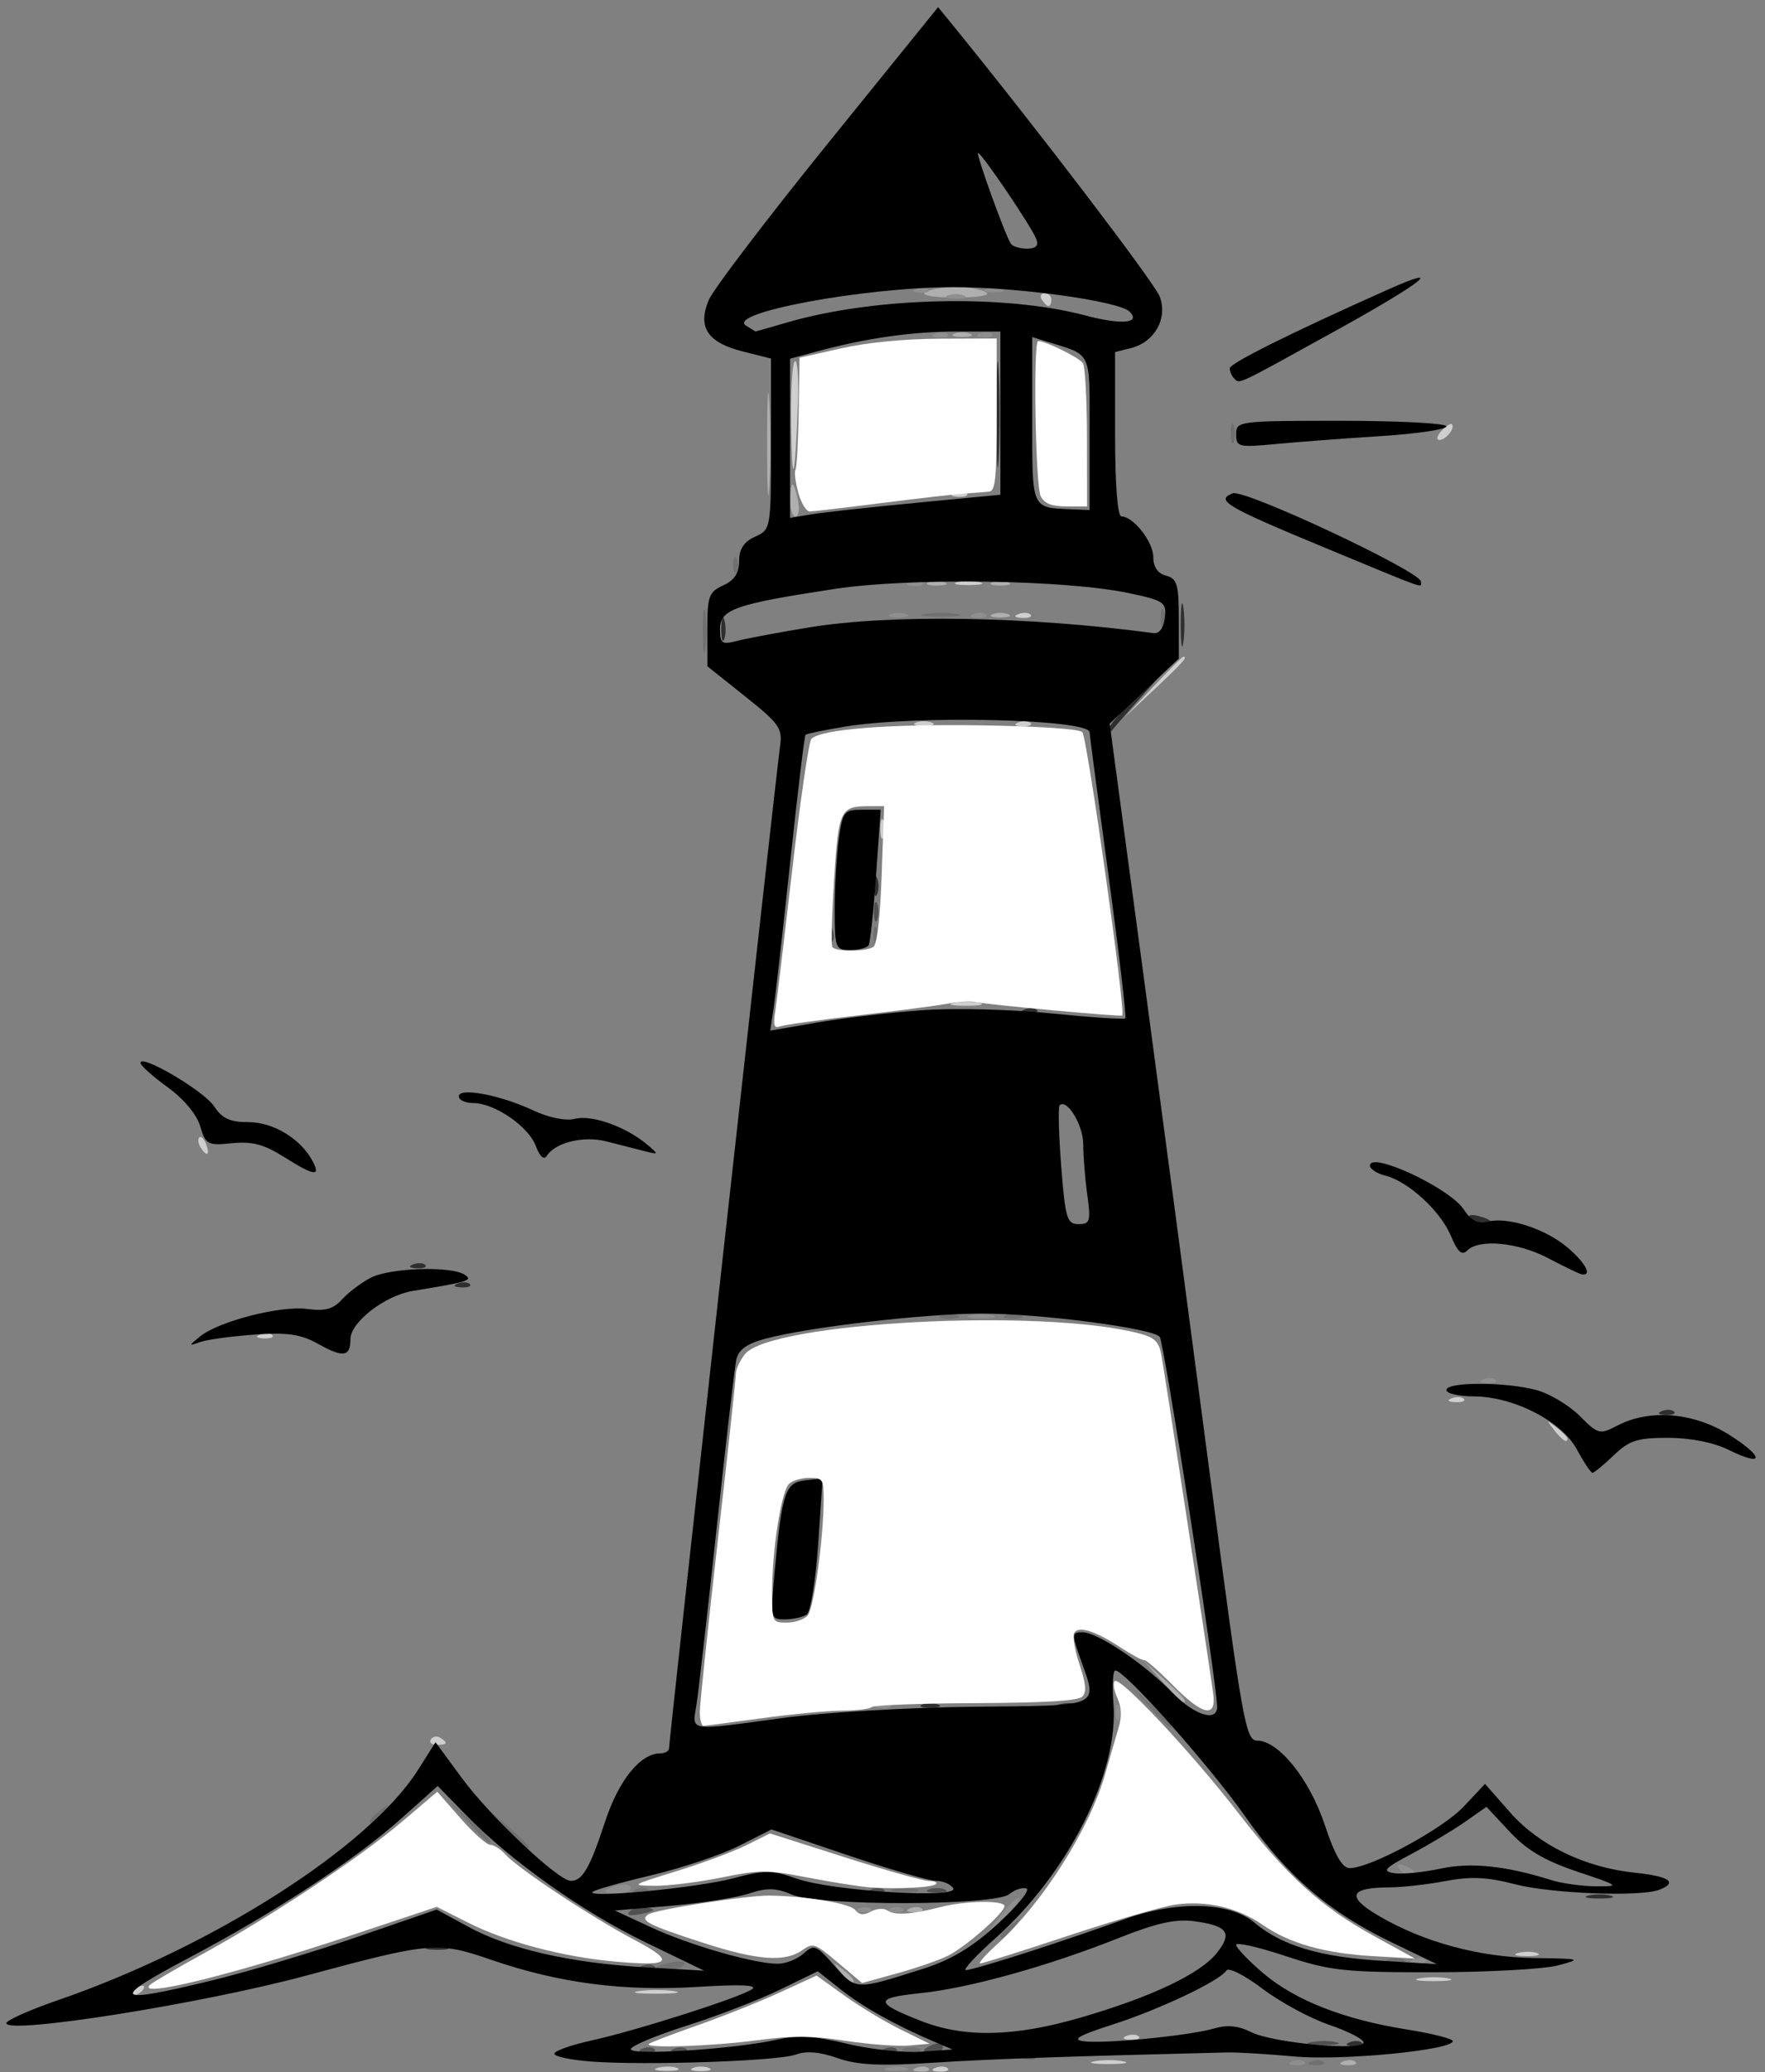 <?xml version="1.0" encoding="UTF-8" standalone="no"?>
<!-- Created with Inkscape (http://www.inkscape.org/) -->

<svg
   version="1.1"
   id="svg3788"
   width="88.64"
   height="104"
   viewBox="0 0 88.64 104"
   sodipodi:docname="lighthousebw.svg"
   inkscape:version="1.1.1 (3bf5ae0d25, 2021-09-20)"
   inkscape:export-filename="C:\Users\fgirs\tailwind-nextjs-starter-blog\public\lighthousebw.png"
   inkscape:export-xdpi="96"
   inkscape:export-ydpi="96"
   xmlns:inkscape="http://www.inkscape.org/namespaces/inkscape"
   xmlns:sodipodi="http://sodipodi.sourceforge.net/DTD/sodipodi-0.dtd"
   xmlns="http://www.w3.org/2000/svg"
   xmlns:svg="http://www.w3.org/2000/svg">
  <rect x="0" y="0" width="88.64" height="104" fill="#808080" stroke="none"/>
  <defs
     id="defs3792" />
  <sodipodi:namedview
     id="namedview3790"
     pagecolor="#ffffff"
     bordercolor="#111111"
     borderopacity="1"
     inkscape:pageshadow="0"
     inkscape:pageopacity="0"
     inkscape:pagecheckerboard="1"
     showgrid="false"
     inkscape:zoom="3.8557692"
     inkscape:cx="44.219451"
     inkscape:cy="72.229426"
     inkscape:window-width="1920"
     inkscape:window-height="991"
     inkscape:window-x="-9"
     inkscape:window-y="-9"
     inkscape:window-maximized="1"
     inkscape:current-layer="g3794" />
  <g
     inkscape:groupmode="layer"
     inkscape:label="Image"
     id="g3794">
    <g
       id="g3873">
      <path
         style="fill:#cfcfcf;stroke-width:0.32"
         d="m 33.046,103.778 c 0.311,-0.081 0.743,-0.076 0.96,0.012 0.217,0.088 -0.038,0.154 -0.566,0.148 -0.528,-0.007 -0.705,-0.078 -0.394,-0.159 z m 1.754,0.01 c 0.22,-0.089 0.58,-0.089 0.8,0 0.22,0.089 0.04,0.161 -0.4,0.161 -0.44,0 -0.62,-0.073 -0.4,-0.161 z m 12.18,-0.007 c 0.231,-0.092 0.507,-0.081 0.613,0.025 0.106,0.106 -0.083,0.182 -0.42,0.168 -0.373,-0.015 -0.449,-0.091 -0.193,-0.193 z m 7.98,-0.327 c 0.396,-0.076 1.044,-0.076 1.44,0 0.396,0.076 0.072,0.139 -0.72,0.139 -0.792,0 -1.116,-0.062 -0.72,-0.139 z m 1.62,-1.273 c 0.231,-0.092 0.507,-0.081 0.613,0.025 0.106,0.106 -0.083,0.182 -0.42,0.168 -0.373,-0.015 -0.449,-0.091 -0.193,-0.193 z m -50.18,-2.147 c 0,-0.069 0.223,-0.212 0.497,-0.316 0.285,-0.109 0.413,-0.056 0.301,0.126 -0.188,0.304 -0.798,0.45 -0.798,0.191 z M 32.08,99.931 c 0.484,-0.073 1.276,-0.073 1.76,0 0.484,0.073 0.088,0.133 -0.88,0.133 -0.968,0 -1.364,-0.06 -0.88,-0.133 z m 39.2,-0.637 c 0.396,-0.076 1.044,-0.076 1.44,0 0.396,0.076 0.072,0.139 -0.72,0.139 -0.792,0 -1.116,-0.062 -0.72,-0.139 z m 4.966,-1.276 c 0.311,-0.081 0.743,-0.076 0.96,0.012 0.217,0.088 -0.038,0.154 -0.566,0.148 -0.528,-0.006 -0.705,-0.078 -0.394,-0.159 z M 21.636,87.301 c 0.092,-0.15 0.302,-0.189 0.466,-0.088 0.419,0.259 0.372,0.36 -0.168,0.36 -0.256,0 -0.39,-0.122 -0.298,-0.272 z M 78.039,71.76 c -0.398,-0.508 -0.387,-0.519 0.121,-0.121 0.308,0.242 0.56,0.494 0.56,0.56 0,0.263 -0.263,0.094 -0.681,-0.439 z m -5.139,-1.579 c 0.231,-0.092 0.507,-0.081 0.613,0.025 0.106,0.106 -0.083,0.182 -0.42,0.168 -0.373,-0.015 -0.449,-0.091 -0.193,-0.193 z m -59.84,-3.2 c 0.231,-0.092 0.507,-0.081 0.613,0.025 0.106,0.106 -0.083,0.182 -0.42,0.168 C 12.881,67.159 12.805,67.084 13.06,66.981 Z M 10.067,57.579 c -0.116,-0.188 -0.142,-0.41 -0.058,-0.494 0.084,-0.084 0.238,0.07 0.342,0.341 0.216,0.564 0.032,0.663 -0.284,0.153 z m 37.857,-7.245 c 0.398,-0.077 0.974,-0.074 1.28,0.006 0.306,0.08 -0.02,0.143 -0.724,0.139 -0.704,-0.004 -0.954,-0.069 -0.556,-0.146 z M 44.211,41.6 c 0,-0.44 0.073,-0.62 0.161,-0.4 0.089,0.22 0.089,0.58 0,0.8 -0.089,0.22 -0.161,0.04 -0.161,-0.4 z m 1.789,-5.332 c 0.22,-0.089 0.58,-0.089 0.8,0 0.22,0.089 0.04,0.161 -0.4,0.161 -0.44,0 -0.62,-0.073 -0.4,-0.161 z m 5.14,-0.007 c 0.231,-0.092 0.507,-0.081 0.613,0.025 0.106,0.106 -0.083,0.182 -0.42,0.168 -0.373,-0.015 -0.449,-0.091 -0.193,-0.193 z M 57.907,34.48 c 0.785,-0.836 1.469,-1.52 1.52,-1.52 0.24,0 -0.014,0.287 -1.427,1.613 L 56.48,36 Z m -6.767,-3.659 c 0.231,-0.092 0.507,-0.081 0.613,0.025 0.106,0.106 -0.083,0.182 -0.42,0.168 -0.373,-0.015 -0.449,-0.091 -0.193,-0.193 z m -3.06,-1.602 c 0.308,-0.08 0.812,-0.08 1.12,0 0.308,0.08 0.056,0.146 -0.56,0.146 -0.616,0 -0.868,-0.066 -0.56,-0.146 z m -0.14,-4.478 c 0.231,-0.092 0.507,-0.081 0.613,0.025 0.106,0.106 -0.083,0.182 -0.42,0.168 -0.373,-0.015 -0.449,-0.091 -0.193,-0.193 z M 39.731,21.379 C 39.703,19.673 39.788,18.211 39.92,18.128 c 0.132,-0.082 0.201,0.881 0.152,2.141 -0.149,3.899 -0.288,4.349 -0.341,1.109 z m 32.656,0.253 c 0.227,-0.246 0.463,-0.4 0.525,-0.341 0.19,0.18 -0.291,0.789 -0.624,0.789 -0.173,0 -0.128,-0.201 0.099,-0.448 z M 52.32,15.04 c -0.109,-0.176 -0.045,-0.32 0.141,-0.32 0.186,0 0.339,0.144 0.339,0.32 0,0.176 -0.064,0.32 -0.141,0.32 -0.078,0 -0.23,-0.144 -0.339,-0.32 z"
         id="path3887" />
      <path
         style="fill:#afafaf;stroke-width:0.32"
         d="m 46.02,103.781 c 0.231,-0.092 0.507,-0.081 0.613,0.025 0.106,0.106 -0.083,0.182 -0.42,0.168 -0.373,-0.015 -0.449,-0.091 -0.193,-0.193 z m 21.44,-0.32 c 0.231,-0.092 0.507,-0.081 0.613,0.025 0.106,0.106 -0.083,0.182 -0.42,0.168 -0.373,-0.015 -0.449,-0.091 -0.193,-0.193 z M 42.199,98.96 C 41.801,98.452 41.812,98.441 42.32,98.839 42.853,99.257 43.023,99.52 42.759,99.52 c -0.066,0 -0.318,-0.252 -0.56,-0.56 z m 3.501,-3.179 c 0.231,-0.092 0.507,-0.081 0.613,0.025 0.106,0.106 -0.083,0.182 -0.42,0.168 -0.373,-0.015 -0.449,-0.091 -0.193,-0.193 z M 58.38,84.4 l -0.94,-1.04 1.04,0.94 c 0.969,0.876 1.187,1.14 0.94,1.14 -0.055,0 -0.523,-0.468 -1.04,-1.04 z M 49.84,30.828 c 0.22,-0.089 0.58,-0.089 0.8,0 0.22,0.089 0.04,0.161 -0.4,0.161 -0.44,0 -0.62,-0.073 -0.4,-0.161 z m -3.2,-1.6 c 0.22,-0.089 0.58,-0.089 0.8,0 0.22,0.089 0.04,0.161 -0.4,0.161 -0.44,0 -0.62,-0.073 -0.4,-0.161 z m 3.2,0 c 0.22,-0.089 0.58,-0.089 0.8,0 0.22,0.089 0.04,0.161 -0.4,0.161 -0.44,0 -0.62,-0.073 -0.4,-0.161 z M 38.524,22.24 c 6.4e-4,-2.288 0.052,-3.182 0.113,-1.987 0.062,1.195 0.061,3.067 -9.6e-4,4.16 C 38.574,25.506 38.524,24.528 38.524,22.24 Z M 39.68,25.12 c 0,-0.44 0.055,-0.8 0.123,-0.8 0.067,0 0.192,0.36 0.276,0.8 0.084,0.44 0.029,0.8 -0.123,0.8 C 39.804,25.92 39.68,25.56 39.68,25.12 Z m 8.24,-8.372 c 0.22,-0.089 0.58,-0.089 0.8,0 0.22,0.089 0.04,0.161 -0.4,0.161 -0.44,0 -0.62,-0.073 -0.4,-0.161 z m -1.453,-2.077 c 0.227,-0.144 0.917,-0.262 1.533,-0.262 0.616,0 1.306,0.118 1.533,0.262 0.24,0.152 -0.401,0.262 -1.533,0.262 -1.131,0 -1.773,-0.11 -1.533,-0.262 z"
         id="path3885" />
      <path
         style="fill:#8f8f8f;stroke-width:0.32"
         d="m 44.566,103.778 c 0.311,-0.081 0.743,-0.076 0.96,0.012 0.217,0.088 -0.038,0.154 -0.566,0.148 -0.528,-0.007 -0.705,-0.078 -0.394,-0.159 z m 20.334,-0.317 c 0.231,-0.092 0.507,-0.081 0.613,0.025 0.106,0.106 -0.083,0.182 -0.42,0.168 -0.373,-0.015 -0.449,-0.091 -0.193,-0.193 z m 6.08,-5.12 c 0.231,-0.092 0.507,-0.081 0.613,0.025 0.106,0.106 -0.083,0.182 -0.42,0.168 -0.373,-0.015 -0.449,-0.091 -0.193,-0.193 z M 50.268,96.122 c 0.425,-0.549 0.837,-0.94 0.916,-0.87 0.079,0.07 -0.269,0.519 -0.772,0.998 L 49.495,97.12 Z M 43.14,95.781 c 0.231,-0.092 0.507,-0.081 0.613,0.025 0.106,0.106 -0.083,0.182 -0.42,0.168 C 42.961,95.959 42.885,95.884 43.14,95.781 Z m 1.6,0 c 0.231,-0.092 0.507,-0.081 0.613,0.025 0.106,0.106 -0.083,0.182 -0.42,0.168 -0.373,-0.015 -0.449,-0.091 -0.193,-0.193 z M 30.4,94.917 c 0,-0.067 0.288,-0.198 0.64,-0.29 0.352,-0.092 0.64,-0.037 0.64,0.123 0,0.16 -0.288,0.29 -0.64,0.29 -0.352,0 -0.64,-0.055 -0.64,-0.123 z m 39.842,-1.154 c -0.112,-0.181 0.016,-0.235 0.301,-0.126 0.554,0.213 0.656,0.442 0.196,0.442 -0.166,0 -0.389,-0.142 -0.497,-0.316 z m -14.217,-7.87 c 0.015,-0.373 0.091,-0.449 0.193,-0.193 0.092,0.231 0.081,0.507 -0.025,0.613 -0.106,0.106 -0.182,-0.083 -0.168,-0.42 z M 44.1,85.541 c 0.231,-0.092 0.507,-0.081 0.613,0.025 0.106,0.106 -0.083,0.182 -0.42,0.168 C 43.921,85.719 43.845,85.644 44.1,85.541 Z m 30.4,-16.32 c 0.231,-0.092 0.507,-0.081 0.613,0.025 0.106,0.106 -0.083,0.182 -0.42,0.168 -0.373,-0.015 -0.449,-0.091 -0.193,-0.193 z m -25.78,-3.202 c 0.308,-0.08 0.812,-0.08 1.12,0 0.308,0.08 0.056,0.146 -0.56,0.146 -0.616,0 -0.868,-0.066 -0.56,-0.146 z m -4,-35.191 c 0.22,-0.089 0.58,-0.089 0.8,0 0.22,0.089 0.04,0.161 -0.4,0.161 -0.44,0 -0.62,-0.073 -0.4,-0.161 z m 4.18,-0.007 c 0.231,-0.092 0.507,-0.081 0.613,0.025 0.106,0.106 -0.083,0.182 -0.42,0.168 -0.373,-0.015 -0.449,-0.091 -0.193,-0.193 z m -3.2,-1.6 c 0.231,-0.092 0.507,-0.081 0.613,0.025 0.106,0.106 -0.083,0.182 -0.42,0.168 -0.373,-0.015 -0.449,-0.091 -0.193,-0.193 z m 1.28,-12.48 c 0.231,-0.092 0.507,-0.081 0.613,0.025 0.106,0.106 -0.083,0.182 -0.42,0.168 -0.373,-0.015 -0.449,-0.091 -0.193,-0.193 z m 2.24,0 c 0.231,-0.092 0.507,-0.081 0.613,0.025 0.106,0.106 -0.083,0.182 -0.42,0.168 -0.373,-0.015 -0.449,-0.091 -0.193,-0.193 z m -1.62,-1.913 c 0.22,-0.089 0.58,-0.089 0.8,0 0.22,0.089 0.04,0.161 -0.4,0.161 -0.44,0 -0.62,-0.073 -0.4,-0.161 z m -1.58,-0.327 c 0.231,-0.092 0.507,-0.081 0.613,0.025 0.106,0.106 -0.083,0.182 -0.42,0.168 -0.373,-0.015 -0.449,-0.091 -0.193,-0.193 z m 3.5,0.007 c 0.22,-0.089 0.58,-0.089 0.8,0 0.22,0.089 0.04,0.161 -0.4,0.161 -0.44,0 -0.62,-0.073 -0.4,-0.161 z"
         id="path3883" />
      <path
         style="fill:#707070;stroke-width:0.32"
         d="m 65.86,103.461 c 0.231,-0.092 0.507,-0.081 0.613,0.025 0.106,0.106 -0.083,0.182 -0.42,0.168 -0.373,-0.015 -0.449,-0.091 -0.193,-0.193 z m -20.5,-0.633 c 0.22,-0.089 0.58,-0.089 0.8,0 0.22,0.089 0.04,0.161 -0.4,0.161 -0.44,0 -0.62,-0.073 -0.4,-0.161 z M 32.96,98.757 c 0,-0.067 0.356,-0.191 0.79,-0.274 0.435,-0.083 0.714,-0.028 0.621,0.123 C 34.208,98.871 32.96,99.005 32.96,98.757 Z M 69.68,98.348 c 0.22,-0.089 0.58,-0.089 0.8,0 0.22,0.089 0.04,0.161 -0.4,0.161 -0.44,0 -0.62,-0.073 -0.4,-0.161 z m -19.44,-1.189 c 0,-0.066 0.252,-0.318 0.56,-0.56 0.508,-0.398 0.519,-0.387 0.121,0.121 -0.418,0.533 -0.681,0.703 -0.681,0.439 z M 31.94,94.821 c 0.231,-0.092 0.507,-0.081 0.613,0.025 0.106,0.106 -0.083,0.182 -0.42,0.168 -0.373,-0.015 -0.449,-0.091 -0.193,-0.193 z m 12.94,-0.002 c 0.308,-0.08 0.812,-0.08 1.12,0 0.308,0.08 0.056,0.146 -0.56,0.146 -0.616,0 -0.868,-0.066 -0.56,-0.146 z M 25.576,91.92 24.8,91.04 25.68,91.816 C 26.502,92.541 26.707,92.8 26.456,92.8 c -0.057,0 -0.453,-0.396 -0.88,-0.88 z M 23.5,91.44 22.56,90.4 23.6,91.34 c 0.969,0.876 1.187,1.14 0.94,1.14 -0.055,0 -0.523,-0.468 -1.04,-1.04 z M 18.56,91.399 c 0,-0.066 0.252,-0.318 0.56,-0.56 0.508,-0.398 0.519,-0.387 0.121,0.121 C 18.823,91.493 18.56,91.663 18.56,91.399 Z M 57.74,85.68 l -0.94,-1.04 1.04,0.94 c 0.572,0.517 1.04,0.985 1.04,1.04 0,0.247 -0.264,0.03 -1.14,-0.94 z M 47.28,66.028 c 0.22,-0.089 0.58,-0.089 0.8,0 0.22,0.089 0.04,0.161 -0.4,0.161 -0.44,0 -0.62,-0.073 -0.4,-0.161 z m 3.2,0 c 0.22,-0.089 0.58,-0.089 0.8,0 0.22,0.089 0.04,0.161 -0.4,0.161 -0.44,0 -0.62,-0.073 -0.4,-0.161 z M 43.865,46.853 c 0.015,-0.373 0.091,-0.449 0.193,-0.193 0.092,0.231 0.081,0.507 -0.025,0.613 -0.106,0.106 -0.182,-0.083 -0.168,-0.42 z M 35.296,31.68 c 0,-0.968 0.06,-1.364 0.133,-0.88 0.073,0.484 0.073,1.276 0,1.76 -0.073,0.484 -0.133,0.088 -0.133,-0.88 z m 22.995,-0.64 c 0,-0.44 0.073,-0.62 0.161,-0.4 0.089,0.22 0.089,0.58 0,0.8 -0.089,0.22 -0.161,0.04 -0.161,-0.4 z M 46.484,30.81 c 0.486,-0.074 1.206,-0.072 1.6,0.004 0.394,0.076 -0.004,0.136 -0.884,0.134 -0.88,-0.002 -1.202,-0.065 -0.716,-0.138 z m -9.659,-2.517 c 0.015,-0.373 0.091,-0.449 0.193,-0.193 0.092,0.231 0.081,0.507 -0.025,0.613 -0.106,0.106 -0.182,-0.083 -0.168,-0.42 z M 61.811,21.76 c 0,-0.44 0.073,-0.62 0.161,-0.4 0.089,0.22 0.089,0.58 0,0.8 -0.089,0.22 -0.161,0.04 -0.161,-0.4 z"
         id="path3881" />
      <path
         style="fill:#505050;stroke-width:0.32"
         d="m 51.46,103.141 c 0.231,-0.092 0.507,-0.081 0.613,0.025 0.106,0.106 -0.083,0.182 -0.42,0.168 -0.373,-0.015 -0.449,-0.091 -0.193,-0.193 z M 32.26,102.821 c 0.231,-0.092 0.507,-0.081 0.613,0.025 0.106,0.106 -0.083,0.182 -0.42,0.168 -0.373,-0.015 -0.449,-0.091 -0.193,-0.193 z m 1.6,0 c 0.231,-0.092 0.507,-0.081 0.613,0.025 0.106,0.106 -0.083,0.182 -0.42,0.168 -0.373,-0.015 -0.449,-0.091 -0.193,-0.193 z m 10.56,0 c 0.231,-0.092 0.507,-0.081 0.613,0.025 0.106,0.106 -0.083,0.182 -0.42,0.168 -0.373,-0.015 -0.449,-0.091 -0.193,-0.193 z m 1.98,0.093 c 0,-0.069 0.216,-0.209 0.48,-0.31 0.264,-0.101 0.48,-0.045 0.48,0.126 0,0.17 -0.216,0.31 -0.48,0.31 -0.264,0 -0.48,-0.057 -0.48,-0.126 z m 19.444,-0.421 c 0.398,-0.076 0.974,-0.074 1.28,0.006 0.306,0.08 -0.02,0.143 -0.724,0.139 -0.704,-0.004 -0.954,-0.069 -0.556,-0.146 z M 32.26,98.661 c 0.231,-0.092 0.507,-0.081 0.613,0.025 0.106,0.106 -0.083,0.182 -0.42,0.168 C 32.081,98.839 32.005,98.764 32.26,98.661 Z m -0.638,-2.731 c 0.171,-0.171 0.578,-0.254 0.904,-0.184 0.44,0.093 0.359,0.174 -0.31,0.31 -0.584,0.119 -0.794,0.074 -0.594,-0.126 z M 43.78,94.821 c 0.231,-0.092 0.507,-0.081 0.613,0.025 0.106,0.106 -0.083,0.182 -0.42,0.168 C 43.601,94.999 43.525,94.924 43.78,94.821 Z m 2.86,0.007 c 0.22,-0.089 0.58,-0.089 0.8,0 0.22,0.089 0.04,0.161 -0.4,0.161 -0.44,0 -0.62,-0.073 -0.4,-0.161 z M 41.625,46.853 c 0.015,-0.373 0.091,-0.449 0.193,-0.193 0.092,0.231 0.081,0.507 -0.025,0.613 -0.106,0.106 -0.182,-0.083 -0.168,-0.42 z M 43.891,45.76 c 0,-0.44 0.073,-0.62 0.161,-0.4 0.089,0.22 0.089,0.58 0,0.8 -0.089,0.22 -0.161,0.04 -0.161,-0.4 z"
         id="path3879" />
      <path
         style="fill:#2f2f2f;stroke-width:0.32"
         d="m 67.78,102.501 c 0.231,-0.092 0.507,-0.081 0.613,0.025 0.106,0.106 -0.083,0.182 -0.42,0.168 -0.373,-0.015 -0.449,-0.091 -0.193,-0.193 z M 21.526,97.698 c 0.311,-0.081 0.743,-0.076 0.96,0.012 0.217,0.088 -0.038,0.154 -0.566,0.148 -0.528,-0.006 -0.705,-0.078 -0.394,-0.159 z m 58.234,-2.559 c 0.308,-0.08 0.812,-0.08 1.12,0 0.308,0.08 0.056,0.146 -0.56,0.146 -0.616,0 -0.868,-0.066 -0.56,-0.146 z m -33.44,-9.591 c 0.22,-0.089 0.58,-0.089 0.8,0 0.22,0.089 0.04,0.161 -0.4,0.161 -0.44,0 -0.62,-0.073 -0.4,-0.161 z m 6.88,-0.009 c 0.308,-0.08 0.812,-0.08 1.12,0 0.308,0.08 0.056,0.146 -0.56,0.146 -0.616,0 -0.868,-0.066 -0.56,-0.146 z m 30.26,-14.718 c 0.231,-0.092 0.507,-0.081 0.613,0.025 0.106,0.106 -0.083,0.182 -0.42,0.168 -0.373,-0.015 -0.449,-0.091 -0.193,-0.193 z m -60.48,-6.4 c 0.231,-0.092 0.507,-0.081 0.613,0.025 0.106,0.106 -0.083,0.182 -0.42,0.168 C 22.801,64.599 22.725,64.524 22.98,64.421 Z m -2.24,-0.96 c 0.231,-0.092 0.507,-0.081 0.613,0.025 0.106,0.106 -0.083,0.182 -0.42,0.168 C 20.561,63.639 20.485,63.564 20.74,63.461 Z m 53.038,-2.312 c -0.099,-0.16 0.109,-0.215 0.461,-0.123 0.747,0.195 0.842,0.413 0.179,0.413 -0.254,0 -0.542,-0.131 -0.64,-0.29 z M 51.46,50.661 c 0.231,-0.092 0.507,-0.081 0.613,0.025 0.106,0.106 -0.083,0.182 -0.42,0.168 -0.373,-0.015 -0.449,-0.091 -0.193,-0.193 z M 43.891,44.48 c 0,-0.44 0.073,-0.62 0.161,-0.4 0.089,0.22 0.089,0.58 0,0.8 -0.089,0.22 -0.161,0.04 -0.161,-0.4 z m 11.789,-7.882 c 0,-0.17 0.612,-0.878 1.36,-1.573 l 1.36,-1.265 -1.28,1.435 c -0.704,0.789 -1.316,1.497 -1.36,1.573 -0.044,0.076 -0.08,-6.4e-4 -0.08,-0.17 z m -6.78,-0.657 c 0.231,-0.092 0.507,-0.081 0.613,0.025 0.106,0.106 -0.083,0.182 -0.42,0.168 -0.373,-0.015 -0.449,-0.091 -0.193,-0.193 z M 59.296,31.36 c 0,-0.968 0.06,-1.364 0.133,-0.88 0.073,0.484 0.073,1.276 0,1.76 -0.073,0.484 -0.133,0.088 -0.133,-0.88 z m -23.074,0.16 c 0.006,-0.528 0.078,-0.705 0.159,-0.394 0.081,0.311 0.076,0.743 -0.012,0.96 C 36.282,32.303 36.216,32.048 36.222,31.52 Z M 50.045,20.8 c 0,-2.376 0.05,-3.348 0.112,-2.16 0.062,1.188 0.062,3.132 0,4.32 -0.062,1.188 -0.112,0.216 -0.112,-2.16 z"
         id="path3877" />
      <path
         style="fill:#000000;stroke-width:0.32"
         d="m 29.68,103.466 c -1.012,-0.076 -1.84,-0.252 -1.84,-0.391 0,-0.139 0.828,-0.435 1.84,-0.658 2.281,-0.502 7.433,-2.144 8.08,-2.575 0.326,-0.217 -0.544,-0.256 -2.72,-0.121 -3.736,0.232 -6.971,-0.191 -10.364,-1.357 -2.704,-0.929 -3.021,-0.902 -9.316,0.795 -5.221,1.408 -15.04,2.964 -15.04,2.384 8.605e-5,-0.145 1.174,-0.668 2.609,-1.162 C 10.702,97.702 18.558,92.679 20.991,88.833 l 0.881,-1.392 1.327,1.803 C 24.618,91.171 28.04,94.4 28.665,94.4 c 0.588,0 0.954,-0.63 1.718,-2.956 C 31.071,89.345 32.157,88 33.163,88 33.403,88 33.6,87.883 33.6,87.741 c 0,-0.395 5.391,-49.028 5.568,-50.227 0.142,-0.962 0.002,-1.168 -1.744,-2.56 L 35.525,33.44 l -0.003,-1.847 c -0.002,-1.661 0.078,-1.884 0.797,-2.211 0.564,-0.257 0.8,-0.618 0.8,-1.222 0,-0.604 0.236,-0.965 0.8,-1.222 0.795,-0.362 0.8,-0.389 0.8,-4.653 V 17.996 L 37.29,17.636 c -1.759,-0.443 -2.268,-1.217 -1.696,-2.579 0.223,-0.531 2.906,-4.055 5.962,-7.832 l 5.557,-6.867 0.702,0.861 c 4.211,5.169 10.16,12.965 10.426,13.664 0.416,1.094 -0.25,2.287 -1.445,2.587 l -0.796,0.2 v 4.125 c 0,2.537 0.123,4.125 0.32,4.125 0.599,0 1.6,1.278 1.6,2.043 0,0.494 0.226,0.822 0.64,0.93 0.554,0.145 0.64,0.436 0.64,2.164 v 1.997 L 57.464,34.687 55.729,36.32 57.43,48.96 c 0.935,6.952 2.463,18.436 3.394,25.52 1.563,11.89 1.741,12.88 2.307,12.88 1.084,0 2.64,1.938 3.404,4.24 0.504,1.517 0.876,2.16 1.251,2.16 1.03,-6.4e-4 4.651,-1.954 5.717,-3.085 l 1.077,-1.142 1.258,1.429 c 1.459,1.657 3.768,2.771 6.285,3.031 1.718,0.177 2.16,0.489 1.21,0.853 -0.955,0.367 -5.44,0.194 -7.257,-0.279 -1.383,-0.36 -2.214,-0.398 -3.471,-0.16 -0.909,0.172 -2.173,0.316 -2.809,0.318 -2.034,0.009 -2.206,0.462 -0.544,1.436 2.248,1.317 5.054,2.075 7.817,2.112 2.341,0.031 2.394,0.047 1.171,0.37 -0.704,0.186 -3.512,0.34 -6.24,0.344 -4.478,0.005 -5.201,-0.074 -7.44,-0.816 -1.364,-0.452 -2.48,-0.704 -2.48,-0.561 0,0.144 0.601,0.775 1.335,1.403 1.602,1.372 4.058,2.339 7.214,2.841 1.282,0.204 2.331,0.468 2.331,0.586 0,0.454 -5.572,0.995 -7.964,0.773 -1.34,-0.124 -2.868,-0.215 -3.396,-0.202 -8.212,0.202 -11.787,0.327 -14.72,0.515 -2.711,0.174 -3.821,0.12 -4.83,-0.235 -0.885,-0.311 -1.56,-0.368 -2.08,-0.174 -0.881,0.329 -7.548,0.555 -10.29,0.35 z m 9.322,-1.094 c 1.066,-0.238 1.91,-0.191 3.52,0.199 1.165,0.282 2.838,0.464 3.718,0.403 l 1.6,-0.11 -0.96,-0.408 c -1.923,-0.818 -3.545,-1.726 -4.666,-2.613 l -1.146,-0.906 -1.894,0.922 c -1.042,0.507 -3.154,1.322 -4.694,1.812 -1.54,0.489 -2.8,1.019 -2.8,1.176 -8e-4,0.332 5.233,-0.006 7.322,-0.474 z m 21.958,-0.561 c 0.677,-0.197 1.231,-0.143 1.877,0.182 1.08,0.543 5.643,0.963 5.643,0.519 0,-0.165 -0.779,-0.565 -1.731,-0.888 -0.952,-0.324 -2.459,-1.14 -3.349,-1.813 -0.893,-0.676 -1.705,-1.085 -1.812,-0.912 -0.32,0.518 -3.364,1.961 -5.742,2.722 -1.658,0.531 -2.029,0.744 -1.44,0.827 1.017,0.144 5.302,-0.273 6.554,-0.637 z m -6.712,-0.543 c 3.582,-1.038 6.042,-2.206 6.874,-3.263 0.788,-1.001 0.527,-1.356 -1.163,-1.581 -0.919,-0.122 -1.89,0.094 -3.763,0.839 -3.568,1.42 -7.542,2.524 -9.982,2.774 -2.322,0.238 -2.313,0.474 0.052,1.398 2.172,0.848 4.658,0.796 7.981,-0.167 z M 10.72,99.379 c 1.76,-0.429 5.002,-1.401 7.205,-2.16 L 21.931,95.84 l 1.595,0.868 c 2.035,1.108 5.118,1.813 8.873,2.029 L 35.36,98.907 32.413,97.482 C 29.238,95.945 25.649,93.4 23.391,91.082 l -1.409,-1.446 -1.791,1.601 C 17.849,93.331 13.816,95.976 9.441,98.289 5.453,100.396 5.697,100.604 10.72,99.379 Z m 35.604,-0.556 c 1.46,-0.464 2.492,-1.083 3.798,-2.277 0.987,-0.902 1.628,-1.695 1.425,-1.763 -0.203,-0.068 -0.589,0.059 -0.857,0.282 -0.707,0.586 -9.534,0.606 -10.912,0.025 -0.812,-0.343 -1.256,-0.354 -2.167,-0.053 -0.63,0.208 -2.403,0.484 -3.939,0.614 l -2.793,0.236 1.814,0.841 c 1.945,0.902 5.177,1.832 6.367,1.832 0.401,0 0.983,-0.231 1.295,-0.513 0.526,-0.476 0.636,-0.433 1.551,0.609 1.085,1.236 1.06,1.235 4.418,0.166 z m 5.371,-0.869 c 1.575,-0.51 3.689,-1.23 4.696,-1.6 2.645,-0.972 5.347,-0.919 6.594,0.131 1.385,1.165 3.289,1.737 6.418,1.926 l 2.755,0.167 -2.24,-1.079 C 66.724,95.957 64.669,94.193 62.52,91.143 60.728,88.599 56.488,83.84 56.013,83.84 c -0.124,0 -0.167,0.756 -0.094,1.68 0.27,3.458 -2.268,8.496 -5.921,11.751 C 49.005,98.156 48.336,98.88 48.512,98.88 c 0.176,0 1.609,-0.417 3.184,-0.927 z M 36.825,94.271 c 1.59,-0.422 1.939,-0.42 3.2,0.02 1.795,0.627 8.178,1.015 7.845,0.477 -0.125,-0.203 -0.51,-0.368 -0.856,-0.368 -0.345,0 -2.348,-0.581 -4.449,-1.291 l -3.822,-1.291 -1.614,0.818 c -0.888,0.45 -2.873,1.116 -4.412,1.481 C 31.179,94.481 29.848,94.858 29.76,94.954 c -0.303,0.331 5.282,-0.209 7.065,-0.683 z M 79.217,93.937 C 77.584,93.391 76.683,92.861 75.823,91.939 L 74.652,90.684 73.566,91.444 c -0.597,0.418 -1.806,1.141 -2.686,1.607 -1.357,0.718 -1.489,0.865 -0.868,0.962 0.403,0.063 1.441,-0.037 2.308,-0.223 1.546,-0.332 3.282,-0.154 5.6,0.574 0.528,0.166 1.536,0.305 2.24,0.309 1.216,0.007 1.169,-0.03 -0.943,-0.735 z M 39.36,86.218 c 2.024,-0.273 6.308,-0.524 9.52,-0.557 6.532,-0.068 6.25,0.06 5.375,-2.42 C 53.821,82.013 53.828,81.92 54.359,81.92 c 0.752,0 3.119,1.587 4.503,3.019 1.093,1.131 2.253,1.511 2.262,0.741 0.012,-1.085 -2.667,-18.356 -2.883,-18.588 -0.408,-0.438 -6.032,-1.168 -8.962,-1.164 -2.886,0.004 -8.68,0.679 -10.851,1.264 -0.934,0.252 -1.345,0.551 -1.453,1.059 C 36.894,68.641 36.453,72.416 35.997,76.64 35.541,80.864 35.085,84.86 34.983,85.52 34.765,86.934 34.439,86.882 39.36,86.218 Z M 38.896,78.96 c 0.377,-4.065 0.535,-4.547 1.533,-4.663 l 0.884,-0.103 -0.223,3.303 c -0.123,1.817 -0.382,3.409 -0.576,3.538 -0.194,0.129 -0.686,0.237 -1.093,0.24 -0.725,0.005 -0.735,-0.042 -0.524,-2.315 z M 54.603,59.955 c -0.112,-0.817 -0.203,-1.958 -0.203,-2.537 0,-0.954 -0.823,-2.302 -1.184,-1.941 -0.081,0.081 -0.046,1.456 0.079,3.055 0.205,2.622 0.29,2.907 0.87,2.907 0.58,0 0.622,-0.144 0.439,-1.485 z m -8.363,-9.25 c 1.608,-0.12 4.487,-0.052 6.52,0.153 2.002,0.202 3.692,0.316 3.755,0.253 0.063,-0.063 -0.315,-3.273 -0.839,-7.133 -0.525,-3.86 -0.955,-7.11 -0.955,-7.222 -0.003,-0.668 -8.742,-0.872 -12.285,-0.287 -1.036,0.171 -1.928,0.356 -1.982,0.41 -0.054,0.054 -0.397,2.903 -0.763,6.33 -0.365,3.427 -0.742,6.745 -0.836,7.374 l -0.172,1.143 2.338,-0.403 c 1.286,-0.222 3.634,-0.5 5.218,-0.617 z M 41.92,45.645 c 0,-1.119 0.092,-2.703 0.203,-3.52 C 42.314,40.737 42.389,40.64 43.278,40.64 h 0.951 l -0.231,3.28 c -0.127,1.804 -0.295,3.388 -0.373,3.52 -0.079,0.132 -0.494,0.24 -0.924,0.24 C 41.955,47.68 41.92,47.589 41.92,45.645 Z M 40.64,31.489 c 4.091,-0.672 10.983,-0.558 17.28,0.286 0.301,0.04 0.516,-0.247 0.577,-0.768 0.09,-0.775 -0.032,-0.86 -1.76,-1.23 C 53.55,29.094 45.729,28.979 41.92,29.558 c -5.011,0.763 -5.76,1.024 -5.76,2.011 0,0.736 0.09,0.796 0.88,0.593 0.484,-0.125 2.104,-0.428 3.6,-0.673 z m 5.36,-6.253 4.24,-0.405 V 20.736 16.64 h -2.196 c -2.226,0 -4.533,0.328 -7.004,0.996 l -1.36,0.367 v 3.995 3.995 l 1.04,-0.175 c 0.572,-0.096 2.948,-0.358 5.28,-0.58 z m 8.72,-3.485 c 0,-4.229 0.16,-3.888 -2.16,-4.611 l -0.72,-0.224 v 4.158 c 0,4.54 -0.062,4.401 2,4.488 l 0.88,0.037 z M 39.542,16.181 c 4.383,-1.276 10.887,-1.428 14.964,-0.349 1.822,0.482 2.81,0.396 2.221,-0.192 -0.531,-0.531 -5.653,-1.239 -8.887,-1.228 -4.499,0.015 -11.379,1.295 -10.375,1.931 0.25,0.158 0.465,0.29 0.477,0.293 0.012,0.003 0.732,-0.202 1.6,-0.455 z M 52.042,11.994 C 51.806,11.38 49.302,7.68 49.122,7.68 c -0.13,0 1.327,4.041 1.639,4.547 0.086,0.139 0.451,0.253 0.812,0.253 0.455,0 0.598,-0.149 0.469,-0.486 z m 27.153,60.756 c -0.766,-1.422 -3.181,-2.662 -5.195,-2.666 -0.748,-0.002 -1.36,-0.147 -1.36,-0.323 0,-0.418 3.027,-0.409 4.547,0.013 0.653,0.181 1.62,0.763 2.149,1.292 0.932,0.932 0.993,0.947 1.917,0.469 1.607,-0.831 3.832,-0.639 5.601,0.483 1.776,1.127 1.747,1.633 -0.043,0.749 -0.75,-0.37 -1.905,-0.6 -3.03,-0.602 -1.551,-0.003 -1.954,0.126 -2.738,0.877 -0.505,0.484 -0.986,0.88 -1.068,0.88 -0.082,0 -0.433,-0.527 -0.78,-1.171 z M 16,67.461 c -0.894,-0.499 -1.541,-0.596 -3.2,-0.479 -1.144,0.081 -2.368,0.246 -2.72,0.368 -0.625,0.217 -0.626,0.21 -0.03,-0.276 0.928,-0.758 4.04,-1.557 5.369,-1.379 0.909,0.122 1.316,0.011 1.761,-0.481 0.318,-0.352 0.968,-0.841 1.444,-1.087 0.957,-0.495 4.005,-0.597 4.699,-0.157 0.456,0.289 0.228,0.361 -2.593,0.821 C 19.335,65.019 17.6,66.36 17.6,67.21 c 0,0.887 -0.362,0.944 -1.6,0.252 z M 77.772,63.157 C 76.255,62.353 74.286,62.162 73.686,62.762 73.416,63.032 73.207,62.844 72.865,62.027 72.344,60.78 70.726,59.294 69.575,59.005 c -0.426,-0.107 -0.775,-0.333 -0.775,-0.501 0,-0.747 4.003,1.119 4.708,2.195 0.369,0.564 0.709,0.737 1.203,0.613 1.006,-0.253 2.887,0.354 3.999,1.29 0.906,0.762 1.278,1.454 0.73,1.356 -0.132,-0.024 -0.883,-0.384 -1.668,-0.8 z M 14.24,58.053 c -0.978,-0.617 -1.588,-0.776 -2.587,-0.675 -1.227,0.124 -1.324,0.072 -1.6,-0.856 -0.175,-0.59 -0.834,-1.377 -1.634,-1.955 -0.737,-0.532 -1.349,-1.078 -1.36,-1.213 -0.04,-0.498 3.186,1.397 3.691,2.168 0.403,0.615 0.797,0.798 1.723,0.798 1.252,0 2.621,0.827 3.22,1.945 0.435,0.813 0.093,0.763 -1.453,-0.212 z M 26.906,57.509 C 26.531,56.522 24.834,55.363 23.76,55.361 c -0.396,-6.4e-4 -0.72,-0.152 -0.72,-0.336 0,-0.462 2.076,-0.073 3.729,0.7 0.812,0.38 1.635,0.545 2.115,0.425 0.839,-0.21 2.547,0.397 3.596,1.279 0.628,0.528 0.625,0.534 -0.16,0.333 -0.44,-0.113 -1.287,-0.329 -1.883,-0.48 -1.132,-0.287 -2.562,0.063 -2.973,0.727 -0.143,0.232 -0.351,0.046 -0.559,-0.5 z M 66.568,27.502 c -5.002,-2.071 -5.557,-2.397 -4.66,-2.742 0.591,-0.227 9.452,3.927 9.452,4.431 0,0.324 0.471,0.491 -4.792,-1.689 z m -4.488,-5.705 c 0,-0.662 0.116,-0.677 5.28,-0.677 2.904,0 5.28,0.125 5.28,0.279 0,0.153 -1.476,0.373 -3.28,0.487 -1.804,0.115 -4.18,0.294 -5.28,0.399 -1.883,0.179 -2,0.15 -2,-0.487 z m -0.1,-2.804 c -0.121,-0.121 -0.22,-0.348 -0.22,-0.505 0,-0.254 3.026,-1.761 7.92,-3.944 3.034,-1.353 1.752,-0.349 -2.674,2.095 -5.007,2.765 -4.739,2.64 -5.026,2.353 z"
         id="path3875" />
    </g>
    <path
       style="fill:#ffffff;stroke-width:0.259"
       d="m 35.146,85.91 c 0.002,-0.392 0.41,-4.273 0.906,-8.623 0.497,-4.351 0.903,-8.102 0.904,-8.335 7.94e-4,-0.234 0.207,-0.679 0.458,-0.989 1.303,-1.609 14.942,-2.322 19.805,-1.036 0.756,0.2 0.971,0.401 1.096,1.028 0.14,0.701 2.33,14.99 2.613,17.049 0.172,1.249 -0.527,1.099 -2.042,-0.44 -0.695,-0.706 -1.333,-1.264 -1.417,-1.24 -0.084,0.024 -0.62,-0.263 -1.19,-0.637 -1.277,-0.837 -2.107,-1.099 -2.331,-0.735 -0.094,0.152 0.026,0.867 0.266,1.59 0.331,0.997 0.364,1.387 0.136,1.615 -0.206,0.206 -1.89,0.308 -5.345,0.323 -2.774,0.012 -5.122,0.099 -5.217,0.195 -0.095,0.095 -0.766,0.176 -1.491,0.181 -0.725,0.004 -2.544,0.176 -4.042,0.381 -1.498,0.205 -2.811,0.376 -2.918,0.381 -0.107,0.004 -0.193,-0.313 -0.191,-0.705 z m 5.419,-4.834 c 0.312,-0.376 0.796,-3.89 0.8,-5.799 0.002,-1.042 -0.039,-1.102 -0.744,-1.102 -0.41,0 -0.871,0.15 -1.023,0.333 -0.375,0.452 -0.82,3.325 -0.823,5.308 -0.002,1.613 0.002,1.621 0.744,1.621 0.41,0 0.881,-0.162 1.046,-0.361 z"
       id="path4091" />
    <path
       style="fill:#ffffff;stroke-width:0.259"
       d="m 38.93,50.791 c 0.073,-0.476 0.46,-3.704 0.862,-7.174 0.401,-3.469 0.832,-6.41 0.957,-6.534 0.485,-0.482 3.802,-0.748 8.468,-0.679 2.901,0.043 4.976,0.18 5.136,0.339 0.245,0.245 2.192,14.042 2.007,14.223 -0.076,0.075 -6.636,-0.527 -7.473,-0.686 -0.214,-0.041 -0.798,0.002 -1.297,0.095 -0.499,0.093 -2.52,0.357 -4.491,0.587 -1.971,0.23 -3.745,0.48 -3.943,0.556 -0.276,0.106 -0.328,-0.062 -0.227,-0.728 z m 4.934,-3.269 c 0.183,-0.119 0.339,-1.483 0.415,-3.627 l 0.121,-3.436 -0.804,0.004 c -1.395,0.007 -1.482,0.193 -1.706,3.656 -0.114,1.767 -0.155,3.3 -0.091,3.407 0.149,0.249 1.68,0.246 2.065,-0.004 z"
       id="path4130" />
    <path
       style="fill:#ffffff;stroke-width:0.259"
       d="m 40.092,24.728 c -0.144,-0.522 -0.208,-1.035 -0.143,-1.14 0.065,-0.106 0.138,-1.417 0.162,-2.914 l 0.044,-2.722 2.097,-0.471 c 1.305,-0.293 3.175,-0.475 4.95,-0.482 l 2.853,-0.011 v 3.825 c 0,3.211 -0.063,3.831 -0.389,3.863 -0.214,0.021 -0.798,0.067 -1.297,0.102 -0.499,0.035 -2.367,0.249 -4.15,0.476 -1.783,0.226 -3.382,0.414 -3.554,0.417 -0.172,0.003 -0.43,-0.421 -0.574,-0.943 z"
       id="path4169" />
    <path
       style="fill:#ffffff;stroke-width:0.259"
       d="m 52.268,24.915 c -0.269,-0.503 -0.391,-7.798 -0.13,-7.798 0.38,0 2.074,0.838 2.248,1.112 0.11,0.173 0.201,1.861 0.204,3.751 l 0.004,3.436 h -1.028 c -0.751,0 -1.101,-0.135 -1.297,-0.502 z"
       id="path4208" />
    <path
       style="fill:#ffffff;stroke-width:0.259"
       d="m 50.086,97.573 c 2.276,-2.055 4.637,-5.779 5.423,-8.554 0.232,-0.819 0.532,-1.855 0.668,-2.304 0.17,-0.563 0.15,-1.025 -0.062,-1.492 -0.17,-0.372 -0.23,-0.755 -0.135,-0.85 0.257,-0.257 3.836,3.555 6.193,6.598 2.495,3.22 4.172,4.74 6.858,6.213 l 2.032,1.115 -2.075,-0.119 c -2.471,-0.142 -4.229,-0.638 -5.585,-1.578 -1.249,-0.865 -2.832,-1.231 -4.374,-1.01 -0.656,0.094 -3.085,0.799 -5.398,1.566 -2.313,0.767 -4.297,1.392 -4.409,1.388 -0.112,-0.004 0.277,-0.442 0.865,-0.973 z"
       id="path4286" />
    <path
       style="fill:#ffffff;stroke-width:0.259"
       d="m 7.534,99.618 c 0.136,-0.128 1.355,-0.841 2.71,-1.585 3.414,-1.874 7.831,-4.806 9.942,-6.601 l 1.773,-1.507 1.165,1.332 c 0.641,0.732 1.313,1.332 1.494,1.332 0.181,0 0.535,0.228 0.788,0.507 0.64,0.708 4.328,3.146 6.451,4.264 2.096,1.105 1.869,1.348 -1.012,1.087 -2.601,-0.236 -5.43,-0.987 -7.336,-1.949 l -1.574,-0.794 -4.224,1.407 C 11.749,99.097 6.793,100.317 7.534,99.618 Z"
       id="path4325" />
    <path
       style="fill:#ffffff;stroke-width:0.259"
       d="m 42.079,98.501 c -1.157,-0.977 -1.243,-1.006 -1.799,-0.616 -0.864,0.605 -2.251,0.502 -4.94,-0.368 -2.827,-0.915 -3.257,-1.139 -2.768,-1.441 0.4,-0.247 4.957,-0.951 6.072,-0.938 1.821,0.022 4.029,0.39 4.3,0.718 0.218,0.263 0.423,0.283 0.801,0.081 0.285,-0.152 0.643,-0.176 0.816,-0.054 0.364,0.258 1.214,0.206 2.642,-0.162 1.28,-0.33 3.242,-0.36 3.242,-0.05 0,0.328 -1.904,2.003 -2.806,2.47 -0.419,0.217 -1.568,0.617 -2.553,0.89 l -1.791,0.496 z"
       id="path4364" />
    <path
       style="fill:#ffffff;stroke-width:0.259"
       d="m 32.58,102.586 c 0.065,-0.065 1.164,-0.485 2.442,-0.934 1.279,-0.449 3.149,-1.195 4.155,-1.658 l 1.831,-0.842 1.389,0.999 c 0.764,0.549 2.041,1.319 2.838,1.711 l 1.449,0.712 -1.037,0.09 c -0.571,0.05 -2.008,-0.058 -3.194,-0.239 -1.692,-0.258 -2.648,-0.264 -4.438,-0.025 -2.245,0.299 -5.664,0.416 -5.434,0.186 z"
       id="path4403" />
    <path
       style="fill:#ffffff;stroke-width:0.259"
       d="m 43.701,94.728 c -0.499,-0.036 -1.907,-0.258 -3.129,-0.494 -2.066,-0.399 -2.37,-0.399 -4.349,-6.6e-5 -1.17,0.236 -2.68,0.422 -3.355,0.414 -1.21,-0.015 -1.195,-0.025 1.108,-0.735 1.284,-0.396 2.864,-0.985 3.513,-1.308 l 1.178,-0.587 3.742,1.193 c 2.058,0.656 3.969,1.193 4.246,1.193 0.277,0 0.435,0.07 0.349,0.155 -0.176,0.176 -1.943,0.266 -3.303,0.169 z"
       id="path4442" />
    <path
       style="fill:#ffffff;stroke-width:0.259"
       d=""
       id="path4481" />
  </g>
</svg>
